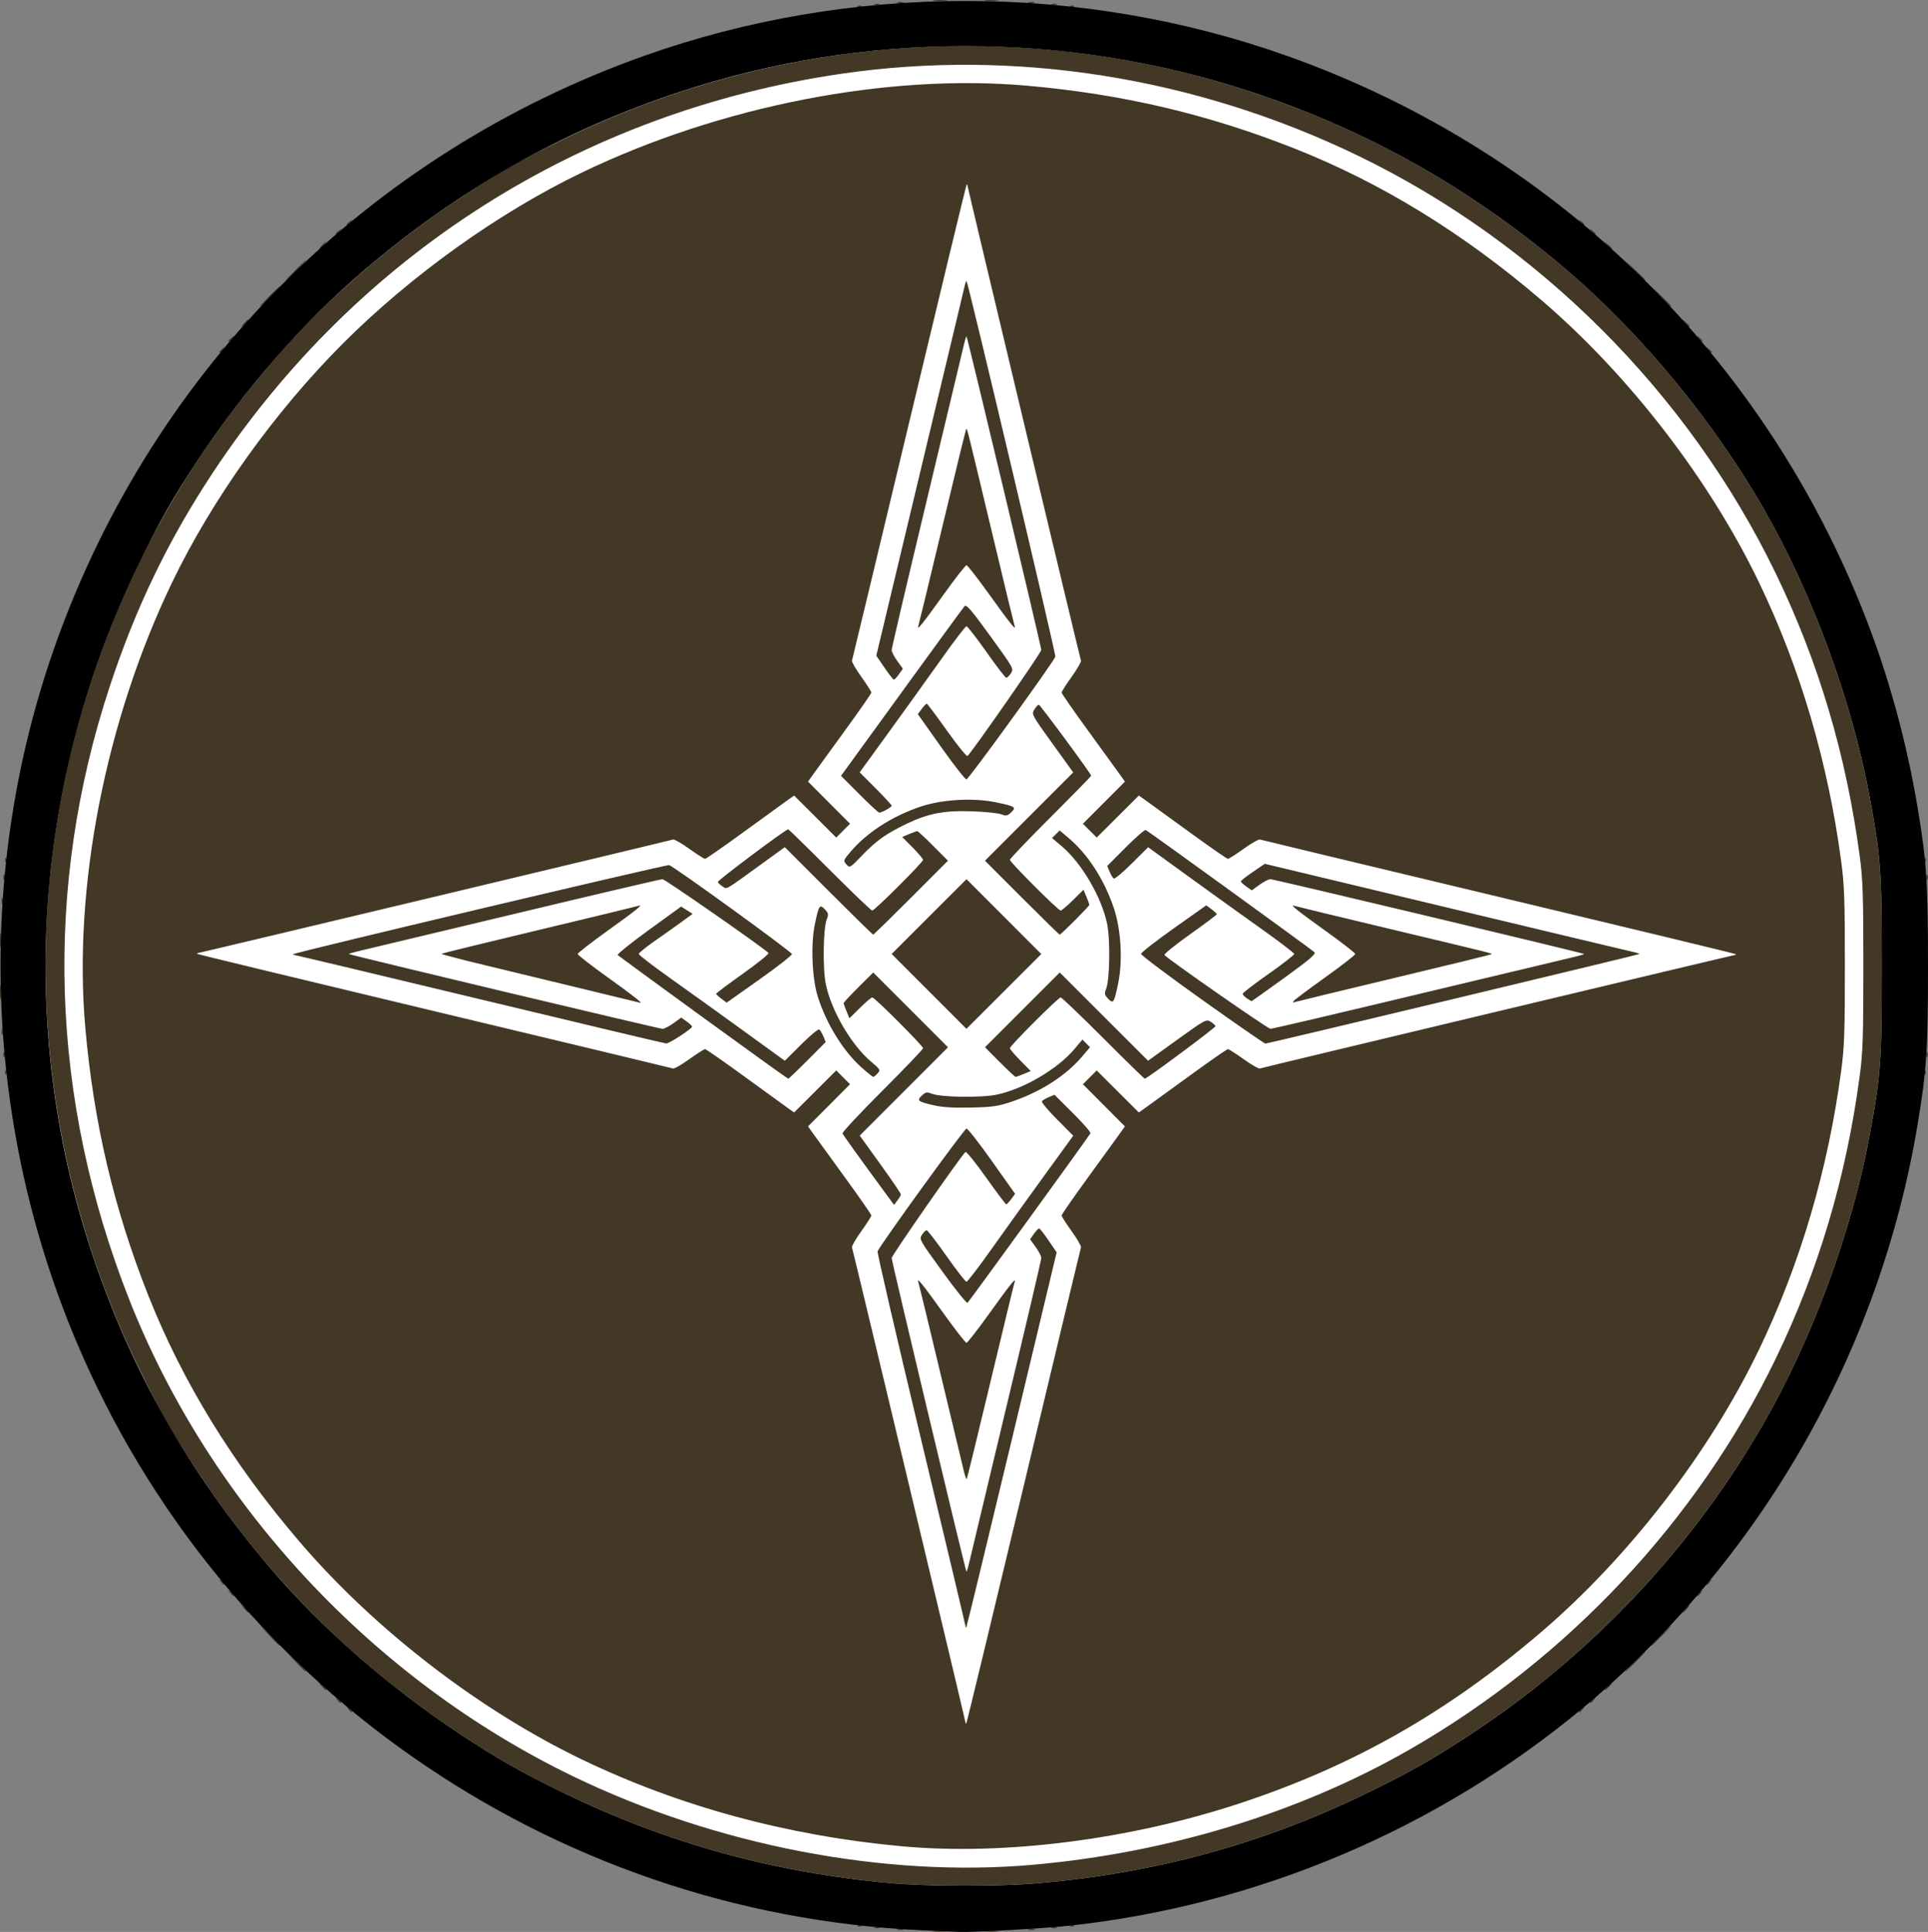 <?xml version="1.0" encoding="UTF-8" standalone="no"?>
<svg
   xmlns:dc="http://purl.org/dc/elements/1.1/"
   xmlns:cc="http://creativecommons.org/ns#"
   xmlns:rdf="http://www.w3.org/1999/02/22-rdf-syntax-ns#"
   xmlns:svg="http://www.w3.org/2000/svg"
   xmlns="http://www.w3.org/2000/svg"
   xmlns:sodipodi="http://sodipodi.sourceforge.net/DTD/sodipodi-0.dtd"
   xmlns:inkscape="http://www.inkscape.org/namespaces/inkscape"
   version="1.1"
   id="svg2"
   width="1043.68"
   height="1045.737"
   viewBox="0 0 1043.68 1045.737"
   sodipodi:docname="Palemarch.svg"
   inkscape:version="1.0.1 (3bc2e813f5, 2020-09-07)">
  <rect x="0" y="0" width="1043.68" height="1045.737" fill="#808080" stroke="none"/>
  <defs
     id="defs6" />
  <sodipodi:namedview
     pagecolor="#ffffff"
     bordercolor="#666666"
     borderopacity="1"
     objecttolerance="10"
     gridtolerance="10"
     guidetolerance="10"
     inkscape:pageopacity="0"
     inkscape:pageshadow="2"
     inkscape:window-width="1920"
     inkscape:window-height="1057"
     id="namedview4"
     showgrid="false"
     inkscape:pagecheckerboard="true"
     inkscape:zoom="0.49"
     inkscape:cx="519.67993"
     inkscape:cy="511.88976"
     inkscape:window-x="-8"
     inkscape:window-y="-8"
     inkscape:window-maximized="1"
     inkscape:current-layer="g10" />
  <g
     inkscape:groupmode="layer"
     inkscape:label="Image"
     id="g10"
     transform="translate(-230.32,-238.11)">
    <circle
       style="fill:#ffffff;fill-rule:evenodd"
       id="path20"
       cx="753.061"
       cy="757.143"
       r="502.041" />
    <g
       id="g14">
      <path
         style="fill:#433726"
         d="m 735.75,1283.277 c 1.788,-0.222 4.713,-0.222 6.5,0 1.788,0.222 0.325,0.403 -3.25,0.403 -3.575,0 -5.037,-0.181 -3.25,-0.403 z m 28,0 c 1.788,-0.222 4.713,-0.222 6.5,0 1.788,0.222 0.325,0.403 -3.25,0.403 -3.575,0 -5.037,-0.181 -3.25,-0.403 z m -47.481,-0.97 c 0.973,-0.254 2.323,-0.237 3,0.037 0.677,0.274 -0.119,0.481 -1.769,0.461 -1.65,-0.02 -2.204,-0.244 -1.231,-0.498 z m 71,0 c 0.973,-0.254 2.323,-0.237 3,0.037 0.677,0.274 -0.119,0.481 -1.769,0.461 -1.65,-0.02 -2.204,-0.244 -1.231,-0.498 z M 703.75,1281.338 c 0.688,-0.277 1.812,-0.277 2.5,0 0.688,0.277 0.125,0.504 -1.25,0.504 -1.375,0 -1.938,-0.227 -1.25,-0.504 z m 96,0 c 0.688,-0.277 1.812,-0.277 2.5,0 0.688,0.277 0.125,0.504 -1.25,0.504 -1.375,0 -1.938,-0.227 -1.25,-0.504 z m -104.938,-1.021 c 0.722,-0.289 1.584,-0.253 1.917,0.079 0.332,0.332 -0.258,0.569 -1.312,0.525 -1.165,-0.048 -1.402,-0.285 -0.604,-0.604 z m 115,0 c 0.722,-0.289 1.584,-0.253 1.917,0.079 0.332,0.332 -0.258,0.569 -1.312,0.525 -1.165,-0.048 -1.402,-0.285 -0.604,-0.604 z M 712.5,1257.477 c -63.696,-5.85 -120.995,-21.675 -177,-48.883 -23.016,-11.182 -36.098,-18.615 -56.5,-32.106 C 421.803,1138.668 375.332,1092.197 337.511,1035 324.021,1014.598 316.587,1001.516 305.406,978.5 248.528,861.424 239.405,728.735 279.821,606.374 300.772,542.946 332.563,486.706 376.494,435.352 404.954,402.083 440.317,371.09 479,345.511 c 20.402,-13.491 33.484,-20.924 56.5,-32.106 117.076,-56.878 249.765,-66 372.126,-25.584 63.429,20.951 119.669,52.741 171.023,96.673 40.368,34.533 79.213,81.63 106.403,129.006 26.534,46.233 47.806,104.092 57.437,156.223 6.009,32.527 6.513,39.587 6.513,91.277 0,51.691 -0.504,58.75 -6.513,91.277 -9.63,52.131 -30.902,109.989 -57.437,156.223 -38.541,67.155 -92.844,124.872 -158.051,167.989 -20.402,13.491 -33.484,20.924 -56.5,32.106 -56.691,27.542 -113.868,43.239 -178.159,48.91 -20.322,1.793 -60.176,1.779 -79.841,-0.027 z m 76.841,-9.973 c 73.391,-6.474 144.572,-28.249 204.159,-62.452 85.574,-49.121 155.801,-124.121 198.089,-211.552 23.187,-47.939 38.142,-98.265 45.428,-152.866 C 1238.744,807.689 1239,799.982 1239,761 c 0,-38.982 -0.256,-46.689 -1.984,-59.634 C 1229.731,646.765 1214.775,596.439 1191.589,548.5 1144.399,450.934 1063.066,369.601 965.5,322.412 877.516,279.856 779.615,264.323 685.784,278.032 545.097,298.585 423.834,375.55 345.511,494 321.484,530.338 303.884,566.799 289.821,609.374 253.688,718.77 257.336,832.817 300.462,942 c 43.711,110.665 131.873,205.272 240.038,257.589 77.408,37.44 168.582,54.996 248.841,47.916 z M 718.5,1237.477 c -61.783,-5.675 -120.222,-21.516 -173,-46.897 -55.788,-26.828 -112.313,-70.398 -153,-117.933 C 356.204,1030.243 329.084,986.057 310.47,939 291.865,891.965 281.042,845.883 276.496,794.341 269.815,718.614 287.386,628.429 323.419,553.5 345.121,508.372 378.956,461.044 416,424 453.044,386.956 500.372,353.121 545.5,331.419 c 74.929,-36.033 165.114,-53.604 240.841,-46.923 51.542,4.547 97.624,15.369 144.659,33.974 47.057,18.614 91.243,45.734 133.648,82.03 47.535,40.687 91.105,97.212 117.933,153 22.299,46.371 37.278,97.225 44.435,150.866 C 1228.726,717.176 1229,725.01 1229,761 c 0,35.99 -0.274,43.824 -1.984,56.634 -7.158,53.641 -22.136,104.496 -44.435,150.866 -26.828,55.788 -70.398,112.313 -117.933,153 -50.808,43.488 -101.712,72.427 -163.023,92.678 -59.742,19.733 -127.746,28.385 -183.126,23.299 z m 65.968,-194.994 c 16.831,-70.391 30.785,-128.515 31.009,-129.165 0.224,-0.65 -2.041,-4.595 -5.035,-8.766 C 807.449,900.381 805,896.538 805,896.012 c 0,-0.526 6.649,-10.081 14.775,-21.234 8.126,-11.153 15.838,-21.784 17.137,-23.625 l 2.362,-3.347 -11.371,-11.403 -11.371,-11.403 3.734,-3.734 3.734,-3.734 11.403,11.371 11.403,11.371 3.347,-2.362 c 1.841,-1.299 12.472,-9.011 23.625,-17.137 C 884.931,812.649 894.486,806 895.012,806 c 0.526,0 4.369,2.449 8.541,5.442 4.172,2.993 8.116,5.259 8.766,5.035 C 914.137,815.849 1168.813,755 1169.622,755 c 0.391,0 0.518,-0.194 0.281,-0.43 -0.237,-0.237 -58.024,-14.204 -128.417,-31.038 -70.393,-16.834 -128.518,-30.79 -129.168,-31.012 -0.65,-0.222 -4.595,2.045 -8.766,5.038 -4.172,2.993 -8.015,5.442 -8.541,5.442 -0.526,0 -10.081,-6.649 -21.234,-14.775 -11.153,-8.126 -21.784,-15.838 -23.625,-17.137 l -3.347,-2.362 -11.403,11.371 -11.403,11.371 -3.734,-3.734 -3.734,-3.734 11.371,-11.403 11.371,-11.403 -2.362,-3.347 C 835.613,656.006 827.902,645.375 819.775,634.222 811.649,623.069 805,613.514 805,612.988 c 0,-0.526 2.449,-4.369 5.442,-8.541 2.993,-4.172 5.259,-8.116 5.035,-8.766 C 814.849,593.863 754,339.187 754,338.378 c 0,-0.391 -0.195,-0.517 -0.433,-0.278 -0.238,0.238 -14.204,58.026 -31.035,128.417 -16.831,70.391 -30.785,128.515 -31.009,129.165 -0.224,0.65 2.041,4.595 5.035,8.766 2.993,4.172 5.442,8.015 5.442,8.541 0,0.526 -6.649,10.081 -14.775,21.234 -8.126,11.153 -15.838,21.784 -17.137,23.625 l -2.362,3.347 11.371,11.403 11.371,11.403 -3.734,3.734 -3.734,3.734 -11.403,-11.371 -11.403,-11.371 -3.347,2.362 c -1.841,1.299 -12.472,9.011 -23.625,17.137 C 622.069,696.351 612.514,703 611.988,703 c -0.526,0 -4.369,-2.449 -8.541,-5.442 -4.172,-2.993 -8.116,-5.259 -8.766,-5.035 C 592.863,693.151 338.187,754 337.378,754 c -0.391,0 -0.517,0.195 -0.278,0.433 0.238,0.238 58.026,14.204 128.417,31.035 70.391,16.831 128.515,30.785 129.165,31.009 0.65,0.224 4.595,-2.041 8.766,-5.035 4.172,-2.993 8.015,-5.442 8.541,-5.442 0.526,0 10.081,6.649 21.234,14.775 11.153,8.126 21.784,15.838 23.625,17.137 l 3.347,2.362 11.403,-11.371 11.403,-11.371 3.734,3.734 3.734,3.734 -11.371,11.403 -11.371,11.403 2.362,3.347 c 1.299,1.841 9.011,12.472 17.137,23.625 8.126,11.153 14.775,20.708 14.775,21.234 0,0.526 -2.449,4.369 -5.442,8.541 -2.993,4.172 -5.259,8.116 -5.035,8.766 0.628,1.818 61.477,256.495 61.477,257.303 0,0.391 0.195,0.516 0.433,0.278 0.238,-0.238 14.204,-58.026 31.035,-128.417 z M 753,1118.513 c 0,-0.451 -10.83,-46.023 -24.067,-101.271 C 715.696,961.994 705.099,916.185 705.383,915.445 706.681,912.061 752.362,849 753.515,849 c 0.716,0 6.928,7.947 13.804,17.66 l 12.503,17.66 -2.099,2.84 C 776.569,888.722 775.355,890 775.027,890 c -0.329,0 -5.252,-6.557 -10.94,-14.571 -5.689,-8.014 -10.709,-14.202 -11.156,-13.75 C 749.706,864.936 713,917.683 713,919.059 c 0,1.806 39.921,169.195 40.487,169.761 0.176,0.176 1.021,-2.749 1.877,-6.5 0.856,-3.751 9.899,-41.631 20.096,-84.177 C 785.657,955.597 794,920.002 794,919.043 c 0,-0.959 -1.367,-3.63 -3.037,-5.936 l -3.037,-4.193 2.106,-2.957 c 1.158,-1.626 2.412,-2.946 2.787,-2.933 0.375,0.013 2.665,2.933 5.088,6.488 l 4.406,6.465 -24.246,101.262 c -13.335,55.694 -24.431,101.449 -24.656,101.678 -0.225,0.229 -0.409,0.048 -0.409,-0.403 z m -0.823,-83.725 c -0.594,-2.359 -6.288,-26.113 -12.654,-52.788 -6.366,-26.675 -11.798,-49.126 -12.072,-49.891 -1.118,-3.129 2.491,1.342 13.549,16.784 6.325,8.833 11.95,16.06 12.5,16.06 0.55,0 6.175,-7.227 12.5,-16.06 11.065,-15.452 14.661,-19.906 13.551,-16.784 -0.272,0.765 -6.131,24.977 -13.019,53.804 -6.888,28.827 -12.693,52.582 -12.9,52.788 -0.207,0.207 -0.861,-1.554 -1.455,-3.913 z M 740.556,926.519 C 727.981,909.177 727.831,908.907 729.428,906.47 730.318,905.112 731.449,904 731.942,904 c 0.492,0 5.32,6.281 10.727,13.959 5.407,7.677 10.282,13.956 10.832,13.952 0.55,-0.004 6.653,-7.973 13.562,-17.709 6.909,-9.736 19.689,-27.526 28.399,-39.532 l 15.837,-21.83 -8.773,-8.814 c -4.825,-4.848 -8.502,-9.253 -8.171,-9.789 0.332,-0.536 1.997,-1.553 3.702,-2.259 l 3.099,-1.284 9.935,9.898 c 5.464,5.444 9.754,10.371 9.532,10.949 -0.407,1.061 -65.108,90.275 -66.546,91.758 -0.426,0.439 -6.51,-7.112 -13.521,-16.78 z m -30.239,-41.625 c -15.429,-21.025 -23.542,-32.316 -23.909,-33.276 -0.235,-0.615 9.477,-11.013 21.582,-23.109 C 720.095,816.413 730,806.057 730,805.495 730,804.201 703.808,778 702.516,778 c -0.527,0 -3.525,2.54 -6.662,5.645 l -5.705,5.645 -1.574,-3.767 C 687.708,783.451 687,781.463 687,781.104 c 0,-0.358 3.605,-4.235 8.01,-8.615 l 8.01,-7.963 20.234,20.234 20.234,20.234 -23.884,23.9 -23.884,23.9 11.14,15.467 c 6.127,8.507 11.13,15.865 11.118,16.352 -0.012,0.487 -0.85,1.963 -1.862,3.279 l -1.84,2.393 z m 25.878,-48.414 c -9.091,-2.079 -9.762,-2.598 -6.87,-5.316 2.074,-1.949 2.738,-2.084 5.274,-1.072 5.006,1.997 26.886,2.313 35.401,0.511 14.504,-3.07 32.807,-13.816 41.902,-24.601 l 4.366,-5.178 2.057,2.057 2.057,2.057 -4.029,4.782 c -8.8,10.443 -22.396,19.251 -37.852,24.523 -7.988,2.725 -10.518,3.104 -22.5,3.375 -9.188,0.208 -15.514,-0.155 -19.805,-1.137 z M 610.996,788.927 C 585.973,770.736 565.141,755.505 564.701,755.078 c -0.439,-0.426 7.106,-6.508 16.768,-13.513 l 17.567,-12.738 3.12,1.975 3.12,1.975 -6.015,4.377 c -3.308,2.407 -9.879,7.07 -14.601,10.362 -4.722,3.291 -8.58,6.435 -8.574,6.985 0.006,0.55 7.977,6.653 17.713,13.562 9.736,6.909 27.526,19.689 39.532,28.399 l 21.83,15.837 8.814,-8.773 c 4.848,-4.825 9.253,-8.502 9.789,-8.171 0.536,0.332 1.553,1.997 2.259,3.702 l 1.284,3.099 -9.885,9.922 C 661.986,817.535 657.302,822 657.015,822 c -0.288,0 -20.996,-14.883 -46.019,-33.073 z M 827.5,800 C 815.409,787.9 805.057,778 804.495,778 803.201,778 777,804.192 777,805.484 c 0,0.527 2.54,3.525 5.645,6.662 l 5.645,5.705 -3.767,1.574 C 782.451,820.292 780.463,821 780.104,821 c -0.358,0 -4.235,-3.605 -8.615,-8.01 l -7.963,-8.01 20.234,-20.234 20.234,-20.234 23.9,23.884 23.9,23.884 15.703,-11.31 c 15.3,-11.019 15.767,-11.271 18.198,-9.797 1.372,0.832 2.527,1.913 2.567,2.401 C 888.33,794.395 851.183,822 850.01,822 849.72,822 839.591,812.1 827.5,800 Z m -130.818,15.904 c -9.898,-8.822 -19.087,-23.713 -23.698,-38.404 -3.061,-9.753 -3.826,-28.14 -1.615,-38.828 2.193,-10.603 2.667,-11.327 5.467,-8.347 1.949,2.074 2.084,2.738 1.072,5.274 -1.997,5.006 -2.313,26.886 -0.511,35.401 3.066,14.486 13.816,32.807 24.57,41.876 4.931,4.158 5.075,4.42 3.435,6.232 -0.942,1.041 -2.003,1.892 -2.358,1.892 -0.355,0 -3.218,-2.293 -6.363,-5.096 z M 490,778.941 c -54.725,-13.155 -99.912,-23.923 -100.417,-23.93 -0.504,-0.006 -0.729,-0.196 -0.5,-0.42 1.002,-0.982 202.281,-48.666 203.481,-48.205 3.408,1.308 66.435,46.983 66.435,48.145 0,0.725 -7.944,6.94 -17.653,13.81 l -17.653,12.492 -2.847,-2.105 C 619.281,777.571 618,776.355 618,776.027 c 0,-0.329 6.557,-5.252 14.571,-10.94 8.014,-5.689 14.202,-10.709 13.75,-11.156 C 643.073,750.715 590.319,714 588.948,714 c -0.954,0 -36.544,8.343 -79.091,18.54 -42.546,10.197 -80.426,19.24 -84.177,20.096 -3.751,0.856 -6.676,1.7 -6.5,1.876 C 419.744,755.075 587.174,795 588.971,795 c 0.951,0 3.616,-1.367 5.922,-3.037 l 4.193,-3.037 2.957,2.106 c 1.626,1.158 2.946,2.412 2.933,2.787 -0.04,1.139 -12.395,9.187 -13.989,9.112 C 590.169,802.891 544.725,792.096 490,778.941 Z m 391.188,0.437 C 862.935,766.387 848,755.17 848,754.453 c 0,-0.717 7.944,-6.925 17.653,-13.796 l 17.653,-12.492 2.847,2.105 c 1.566,1.158 2.847,2.374 2.847,2.703 0,0.329 -6.557,5.252 -14.571,10.94 -8.014,5.689 -14.202,10.709 -13.75,11.156 3.248,3.215 56.003,39.93 57.374,39.93 0.954,0 36.544,-8.343 79.091,-18.54 42.546,-10.197 80.426,-19.24 84.177,-20.096 3.751,-0.856 6.676,-1.701 6.5,-1.877 C 1087.253,753.92 919.862,714 918.05,714 c -0.962,0 -3.637,1.367 -5.943,3.037 l -4.193,3.037 -2.957,-2.106 c -1.626,-1.158 -2.946,-2.412 -2.933,-2.787 0.013,-0.375 2.935,-2.666 6.494,-5.092 l 6.47,-4.41 97.256,23.315 c 53.491,12.823 99.2,23.738 101.576,24.256 2.376,0.517 4.176,1.081 4,1.253 C 1117.406,754.909 916.609,803 915.337,803 c -0.529,0 -15.896,-10.63 -34.149,-23.622 z m -147.947,-4.637 -20.241,-20.259 20.259,-20.241 20.259,-20.241 20.241,20.259 20.241,20.259 -20.259,20.241 -20.259,20.241 z M 546,773.409 c -16.775,-4.067 -40.988,-9.922 -53.807,-13.011 -12.819,-3.089 -23.13,-5.795 -22.913,-6.012 0.217,-0.217 23.98,-6.031 52.807,-12.919 28.827,-6.888 53.039,-12.747 53.804,-13.019 3.122,-1.11 -1.332,2.487 -16.784,13.551 -8.833,6.325 -16.06,11.95 -16.06,12.5 0,0.55 7.227,6.175 16.06,12.5 13.575,9.72 19.506,14.362 17.765,13.902 C 576.668,780.847 562.775,777.476 546,773.409 Z m 284.164,5.266 c -1.949,-2.074 -2.084,-2.738 -1.072,-5.274 1.997,-5.006 2.313,-26.886 0.511,-35.401 -3.07,-14.504 -13.816,-32.807 -24.601,-41.902 l -5.178,-4.366 2.057,-2.057 2.057,-2.057 4.782,4.029 c 10.455,8.81 19.272,22.427 24.509,37.852 3.936,11.59 4.936,28.585 2.404,40.828 -2.193,10.603 -2.667,11.327 -5.467,8.347 z m 100.611,1.098 c 0.582,-0.7 8.285,-6.448 17.118,-12.773 8.833,-6.325 16.06,-11.95 16.06,-12.5 0,-0.55 -7.227,-6.175 -16.06,-12.5 -15.442,-11.058 -19.913,-14.667 -16.784,-13.549 0.765,0.273 23.216,5.706 49.891,12.072 58.008,13.844 57.174,13.636 56.701,14.109 -0.207,0.207 -23.961,6.012 -52.788,12.9 -28.827,6.888 -53.039,12.747 -53.804,13.019 -1.029,0.366 -1.116,0.163 -0.334,-0.778 z M 905.223,778.443 C 904,777.587 903,776.499 903,776.025 c 0,-0.474 6.281,-5.286 13.959,-10.693 7.677,-5.407 13.956,-10.282 13.952,-10.832 -0.004,-0.55 -7.973,-6.653 -17.709,-13.562 -9.736,-6.909 -27.526,-19.689 -39.532,-28.399 l -21.83,-15.837 -8.814,8.773 c -4.848,4.825 -9.253,8.502 -9.789,8.171 -0.536,-0.332 -1.553,-1.997 -2.259,-3.702 l -1.284,-3.099 9.898,-9.935 c 5.444,-5.464 10.364,-9.757 10.933,-9.538 1.171,0.449 89.263,64.248 91.283,66.11 1.047,0.965 -2.171,3.726 -16.148,13.862 C 916.058,774.304 908.033,780 907.824,780 c -0.208,0 -1.379,-0.701 -2.602,-1.557 z m -226.399,-58.114 -23.671,-23.671 -10.826,7.852 c -22.412,16.254 -20.261,14.993 -22.872,13.409 -1.286,-0.78 -2.427,-1.869 -2.536,-2.419 -0.175,-0.879 36.723,-28.5 38.072,-28.5 0.29,0 10.419,9.9 22.51,22 12.091,12.1 22.431,22 22.978,22 C 703.773,731 730,704.834 730,703.543 c 0,-0.542 -2.54,-3.552 -5.645,-6.69 l -5.645,-5.705 3.767,-1.574 C 724.549,688.708 726.537,688 726.896,688 c 0.358,0 4.233,3.603 8.611,8.007 l 7.96,8.007 -19.974,19.993 C 712.507,735.003 703.288,744 703.007,744 c -0.282,0 -11.164,-10.652 -24.183,-23.671 z m 104.675,3.67 -19.982,-20.001 23.881,-23.897 23.881,-23.897 -11.31,-15.703 c -11.248,-15.617 -11.301,-15.718 -9.703,-18.352 0.884,-1.457 1.964,-2.612 2.401,-2.567 0.794,0.082 28.333,37.414 28.333,38.408 0,0.29 -9.9,10.419 -22,22.51 -12.1,12.091 -22,22.443 -22,23.005 0,1.293 26.192,27.495 27.484,27.495 0.527,0 3.525,-2.54 6.662,-5.645 l 5.705,-5.645 1.574,3.767 C 819.292,725.549 820,727.537 820,727.896 820,728.641 804.71,744 803.968,744 c -0.268,0 -9.479,-9 -20.469,-20.001 z m -94.984,-17.982 c -1.796,-1.985 -1.75,-2.127 2.164,-6.772 8.778,-10.417 22.416,-19.242 37.821,-24.473 11.59,-3.936 28.585,-4.936 40.828,-2.404 10.603,2.193 11.327,2.667 8.347,5.467 -2.074,1.949 -2.738,2.084 -5.274,1.072 -1.595,-0.637 -8.526,-1.369 -15.401,-1.628 -15.332,-0.577 -24.021,1.045 -35.759,6.675 -11.19,5.367 -16.55,9.169 -24.315,17.249 -6.527,6.791 -6.588,6.826 -8.409,4.813 z m 7.009,-37.992 -9.938,-9.975 2.035,-2.775 C 688.741,653.749 703.526,633.375 720.477,610 c 16.951,-23.375 31.358,-43.088 32.014,-43.807 0.953,-1.043 3.766,2.241 13.946,16.28 12.581,17.35 12.731,17.62 11.134,20.057 -0.89,1.359 -2.021,2.47 -2.514,2.47 -0.492,0 -5.32,-6.281 -10.727,-13.959 C 758.924,583.364 754.05,577.086 753.5,577.089 c -0.55,0.004 -6.653,7.973 -13.562,17.709 -6.909,9.736 -19.689,27.526 -28.399,39.532 l -15.837,21.83 8.649,8.689 c 4.757,4.779 8.649,9.006 8.649,9.394 0,0.757 -5.364,3.756 -6.719,3.756 -0.45,0 -5.29,-4.489 -10.756,-9.975 z m 44.156,-25.685 -12.503,-17.66 2.099,-2.84 C 730.431,620.278 731.645,619 731.973,619 c 0.329,0 5.252,6.557 10.94,14.571 5.689,8.014 10.709,14.202 11.156,13.75 C 757.294,644.064 794,591.317 794,589.941 c 0,-1.806 -39.921,-169.195 -40.487,-169.761 -0.176,-0.176 -1.021,2.749 -1.877,6.5 -0.856,3.751 -9.899,41.631 -20.096,84.177 C 721.343,553.403 713,588.998 713,589.957 c 0,0.959 1.367,3.63 3.037,5.936 l 3.037,4.193 -2.106,2.957 c -1.158,1.626 -2.412,2.946 -2.787,2.933 -0.375,-0.013 -2.665,-2.934 -5.089,-6.49 l -4.407,-6.466 23.738,-99.26 c 13.056,-54.593 23.981,-100.293 24.277,-101.556 0.296,-1.263 0.668,-2.163 0.827,-2 0.91,0.938 48.515,202.242 48.089,203.352 C 800.319,596.939 754.638,660 753.485,660 c -0.716,0 -6.928,-7.947 -13.804,-17.66 z M 727.449,576.891 c 0.272,-0.765 6.131,-24.977 13.019,-53.804 6.888,-28.827 12.693,-52.582 12.9,-52.788 0.473,-0.473 0.265,-1.307 14.109,56.701 6.366,26.675 11.798,49.126 12.072,49.891 1.118,3.129 -2.491,-1.342 -13.549,-16.784 -6.325,-8.833 -11.95,-16.06 -12.5,-16.06 -0.55,0 -6.175,7.227 -12.5,16.06 -11.065,15.452 -14.661,19.906 -13.551,16.784 z M 418.872,1163.25 c -1.244,-1.586 -1.208,-1.621 0.378,-0.378 1.666,1.306 2.195,2.128 1.372,2.128 -0.208,0 -0.995,-0.787 -1.75,-1.75 z M 1085,1164.622 c 0,-0.208 0.787,-0.995 1.75,-1.75 1.586,-1.244 1.621,-1.208 0.378,0.378 -1.306,1.666 -2.128,2.196 -2.128,1.372 z M 412.872,1158.25 c -1.244,-1.586 -1.208,-1.621 0.378,-0.378 0.963,0.755 1.75,1.542 1.75,1.75 0,0.823 -0.821,0.293 -2.128,-1.372 z M 1091,1159.622 c 0,-0.208 0.787,-0.995 1.75,-1.75 1.586,-1.244 1.621,-1.208 0.378,0.378 -1.306,1.666 -2.128,2.196 -2.128,1.372 z M 404.405,1150.75 402.5,1148.5 l 2.25,1.905 c 2.114,1.79 2.705,2.595 1.905,2.595 -0.19,0 -1.202,-1.012 -2.25,-2.25 z M 1100.5,1151 c 0.996,-1.1 2.035,-2 2.31,-2 0.275,0 -0.315,0.9 -1.31,2 -0.996,1.1 -2.035,2 -2.31,2 -0.275,0 0.315,-0.9 1.31,-2 z m -710.534,-13.75 -5.466,-5.75 5.75,5.466 c 3.163,3.006 5.75,5.594 5.75,5.75 0,0.742 -0.956,-0.124 -6.034,-5.466 z M 1115,1137.5 c 2.987,-3.025 5.657,-5.5 5.932,-5.5 0.275,0 -1.944,2.475 -4.932,5.5 -2.987,3.025 -5.657,5.5 -5.932,5.5 -0.275,0 1.944,-2.475 4.932,-5.5 z m -739.034,-14.25 -5.466,-5.75 5.75,5.466 c 3.163,3.006 5.75,5.594 5.75,5.75 0,0.742 -0.956,-0.124 -6.034,-5.466 z M 1129,1123.5 c 2.987,-3.025 5.657,-5.5 5.932,-5.5 0.275,0 -1.944,2.475 -4.932,5.5 -2.987,3.025 -5.657,5.5 -5.932,5.5 -0.275,0 1.944,-2.475 4.932,-5.5 z m -766.595,-14.75 -1.905,-2.25 2.25,1.905 c 2.114,1.79 2.705,2.595 1.905,2.595 -0.19,0 -1.202,-1.012 -2.25,-2.25 z M 1142.5,1109 c 0.996,-1.1 2.035,-2 2.31,-2 0.275,0 -0.315,0.9 -1.31,2 -0.996,1.1 -2.035,2 -2.31,2 -0.275,0 0.315,-0.9 1.31,-2 z m -787.628,-8.75 c -1.244,-1.586 -1.208,-1.621 0.378,-0.378 1.666,1.306 2.195,2.128 1.372,2.128 -0.208,0 -0.995,-0.787 -1.75,-1.75 z M 1149,1101.622 c 0,-0.208 0.787,-0.995 1.75,-1.75 1.586,-1.244 1.621,-1.208 0.378,0.378 -1.306,1.666 -2.128,2.196 -2.128,1.372 z M 349.872,1094.25 c -1.244,-1.586 -1.208,-1.621 0.378,-0.378 0.963,0.755 1.75,1.542 1.75,1.75 0,0.823 -0.821,0.293 -2.128,-1.372 z M 1154,1095.622 c 0,-0.208 0.787,-0.995 1.75,-1.75 1.586,-1.244 1.621,-1.208 0.378,0.378 -1.306,1.666 -2.128,2.196 -2.128,1.372 z M 233.079,818.417 c 0.048,-1.165 0.285,-1.402 0.604,-0.604 0.289,0.722 0.253,1.584 -0.079,1.917 -0.332,0.332 -0.569,-0.258 -0.525,-1.312 z m 1039,0 c 0.048,-1.165 0.285,-1.402 0.604,-0.604 0.289,0.722 0.253,1.584 -0.079,1.917 -0.332,0.332 -0.569,-0.258 -0.525,-1.312 z M 232.158,809 c 0,-1.375 0.227,-1.938 0.504,-1.25 0.277,0.688 0.277,1.812 0,2.5 -0.277,0.688 -0.504,0.125 -0.504,-1.25 z m 1041,0 c 0,-1.375 0.227,-1.938 0.504,-1.25 0.277,0.688 0.277,1.812 0,2.5 -0.277,0.688 -0.504,0.125 -0.504,-1.25 z M 231.195,796.5 c 0.02,-1.65 0.244,-2.204 0.498,-1.231 0.254,0.973 0.237,2.323 -0.037,3 -0.274,0.677 -0.481,-0.119 -0.461,-1.769 z M 230.32,775 c 0,-3.575 0.181,-5.037 0.403,-3.25 0.222,1.788 0.222,4.713 0,6.5 -0.222,1.788 -0.403,0.325 -0.403,-3.25 z m 0,-28 c 0,-3.575 0.181,-5.037 0.403,-3.25 0.222,1.788 0.222,4.713 0,6.5 -0.222,1.788 -0.403,0.325 -0.403,-3.25 z m 0.875,-21.5 c 0.02,-1.65 0.244,-2.204 0.498,-1.231 0.254,0.973 0.237,2.323 -0.037,3 -0.274,0.677 -0.481,-0.119 -0.461,-1.769 z m 0.963,-12.5 c 0,-1.375 0.227,-1.938 0.504,-1.25 0.277,0.688 0.277,1.812 0,2.5 -0.277,0.688 -0.504,0.125 -0.504,-1.25 z m 1041,0 c 0,-1.375 0.227,-1.938 0.504,-1.25 0.277,0.688 0.277,1.812 0,2.5 -0.277,0.688 -0.504,0.125 -0.504,-1.25 z M 233.079,703.417 c 0.048,-1.165 0.285,-1.402 0.604,-0.604 0.289,0.722 0.253,1.584 -0.079,1.917 -0.332,0.332 -0.569,-0.258 -0.525,-1.312 z m 1039,0 c 0.048,-1.165 0.285,-1.402 0.604,-0.604 0.289,0.722 0.253,1.584 -0.079,1.917 -0.332,0.332 -0.569,-0.258 -0.525,-1.312 z M 349,428.622 c 0,-0.208 0.787,-0.995 1.75,-1.75 1.586,-1.244 1.621,-1.208 0.378,0.378 C 349.821,428.916 349,429.445 349,428.622 Z M 1154.872,427.25 c -1.244,-1.586 -1.208,-1.621 0.378,-0.378 1.666,1.306 2.196,2.128 1.372,2.128 -0.208,0 -0.995,-0.787 -1.75,-1.75 z M 354,422.622 c 0,-0.208 0.787,-0.995 1.75,-1.75 1.586,-1.244 1.621,-1.208 0.378,0.378 C 354.821,422.916 354,423.445 354,422.622 Z M 1149.872,421.25 c -1.244,-1.586 -1.208,-1.621 0.378,-0.378 1.666,1.306 2.196,2.128 1.372,2.128 -0.208,0 -0.995,-0.787 -1.75,-1.75 z M 362.5,413 c 0.995,-1.1 2.035,-2 2.31,-2 0.275,0 -0.314,0.9 -1.31,2 -0.995,1.1 -2.035,2 -2.31,2 -0.275,0 0.314,-0.9 1.31,-2 z m 779.905,-0.25 -1.905,-2.25 2.25,1.905 c 2.114,1.79 2.705,2.595 1.905,2.595 -0.19,0 -1.202,-1.012 -2.25,-2.25 z M 376,398.5 c 2.987,-3.025 5.657,-5.5 5.932,-5.5 0.275,0 -1.944,2.475 -4.932,5.5 -2.987,3.025 -5.657,5.5 -5.932,5.5 -0.275,0 1.944,-2.475 4.932,-5.5 z m 752.966,-0.25 -5.466,-5.75 5.75,5.466 c 5.342,5.078 6.208,6.034 5.466,6.034 -0.156,0 -2.744,-2.587 -5.75,-5.75 z M 390,384.5 c 2.987,-3.025 5.657,-5.5 5.932,-5.5 0.275,0 -1.944,2.475 -4.932,5.5 -2.987,3.025 -5.657,5.5 -5.932,5.5 -0.275,0 1.944,-2.475 4.932,-5.5 z m 724.966,-0.25 -5.466,-5.75 5.75,5.466 c 5.342,5.078 6.208,6.034 5.466,6.034 -0.156,0 -2.744,-2.587 -5.75,-5.75 z M 404.5,371 c 0.995,-1.1 2.035,-2 2.31,-2 0.275,0 -0.314,0.9 -1.31,2 -0.995,1.1 -2.035,2 -2.31,2 -0.275,0 0.314,-0.9 1.31,-2 z m 695.905,-0.25 -1.905,-2.25 2.25,1.905 c 2.114,1.79 2.705,2.595 1.905,2.595 -0.19,0 -1.202,-1.012 -2.25,-2.25 z M 412,364.622 c 0,-0.208 0.787,-0.995 1.75,-1.75 1.586,-1.244 1.621,-1.208 0.378,0.378 C 412.821,364.916 412,365.445 412,364.622 Z M 1091.872,363.25 c -1.244,-1.586 -1.208,-1.621 0.378,-0.378 1.666,1.306 2.196,2.128 1.372,2.128 -0.208,0 -0.995,-0.787 -1.75,-1.75 z M 418,359.622 c 0,-0.208 0.787,-0.995 1.75,-1.75 1.586,-1.244 1.621,-1.208 0.378,0.378 C 418.821,359.916 418,360.445 418,359.622 Z M 1085.872,358.25 c -1.244,-1.586 -1.208,-1.621 0.378,-0.378 1.666,1.306 2.196,2.128 1.372,2.128 -0.208,0 -0.995,-0.787 -1.75,-1.75 z M 694.812,241.317 c 0.722,-0.289 1.584,-0.253 1.917,0.079 0.332,0.332 -0.258,0.569 -1.312,0.525 -1.165,-0.048 -1.402,-0.285 -0.604,-0.604 z m 115,0 c 0.722,-0.289 1.584,-0.253 1.917,0.079 0.332,0.332 -0.258,0.569 -1.312,0.525 -1.165,-0.048 -1.402,-0.285 -0.604,-0.604 z M 703.75,240.338 c 0.688,-0.277 1.812,-0.277 2.5,0 0.688,0.277 0.125,0.504 -1.25,0.504 -1.375,0 -1.938,-0.227 -1.25,-0.504 z m 96,0 c 0.688,-0.277 1.812,-0.277 2.5,0 0.688,0.277 0.125,0.504 -1.25,0.504 -1.375,0 -1.938,-0.227 -1.25,-0.504 z m -83.481,-1.031 c 0.973,-0.254 2.323,-0.237 3,0.037 0.677,0.274 -0.119,0.481 -1.769,0.461 -1.65,-0.02 -2.204,-0.244 -1.231,-0.498 z m 71,0 c 0.973,-0.254 2.323,-0.237 3,0.037 0.677,0.274 -0.119,0.481 -1.769,0.461 -1.65,-0.02 -2.204,-0.244 -1.231,-0.498 z M 735.75,238.277 c 1.788,-0.222 4.713,-0.222 6.5,0 1.788,0.222 0.325,0.403 -3.25,0.403 -3.575,0 -5.037,-0.181 -3.25,-0.403 z m 28,0 c 1.788,-0.222 4.713,-0.222 6.5,0 1.788,0.222 0.325,0.403 -3.25,0.403 -3.575,0 -5.037,-0.181 -3.25,-0.403 z"
         id="path18" />
      <path
         style="fill:#000000"
         d="M 729,1282.934 C 528.036,1273.694 349.523,1149.206 271.487,963.883 221.121,844.269 217.129,708.478 260.404,586.818 313.458,437.662 429.662,321.458 578.818,268.404 c 111.625,-39.705 236.739,-39.705 348.364,0 149.156,53.055 265.36,169.259 318.414,318.414 9.902,27.838 17.815,58.577 22.829,88.682 4.826,28.973 5.574,40.454 5.574,85.5 0,45.046 -0.749,56.527 -5.574,85.5 -20.581,123.565 -84.858,235.784 -180.926,315.872 -78.814,65.704 -176.249,107.052 -278.299,118.1 -13.863,1.501 -51.588,3.619 -59.701,3.352 -2.2,-0.072 -11.425,-0.473 -20.5,-0.89 z m 63.341,-25.43 c 64.29,-5.671 121.468,-21.368 178.159,-48.91 23.016,-11.182 36.098,-18.615 56.5,-32.106 65.207,-43.117 119.509,-100.833 158.051,-167.989 26.534,-46.233 47.806,-104.092 57.437,-156.223 C 1248.496,819.75 1249,812.691 1249,761 c 0,-51.691 -0.504,-58.75 -6.513,-91.277 -9.63,-52.131 -30.902,-109.989 -57.437,-156.223 -27.19,-47.376 -66.034,-94.472 -106.403,-129.006 -51.354,-43.932 -107.594,-75.722 -171.023,-96.673 -100.05,-33.047 -209.201,-33.047 -309.251,0 -63.429,20.951 -119.669,52.741 -171.023,96.673 -33.269,28.46 -64.262,63.823 -89.84,102.506 -13.491,20.402 -20.924,33.484 -32.106,56.5 -56.878,117.076 -66,249.765 -25.584,372.126 20.951,63.429 52.741,119.669 96.673,171.023 28.46,33.269 63.823,64.262 102.506,89.84 20.402,13.491 33.484,20.924 56.5,32.106 56.005,27.208 113.304,43.033 177,48.883 19.666,1.806 59.519,1.819 79.841,0.027 z"
         id="path16" />
    </g>
  </g>
</svg>
